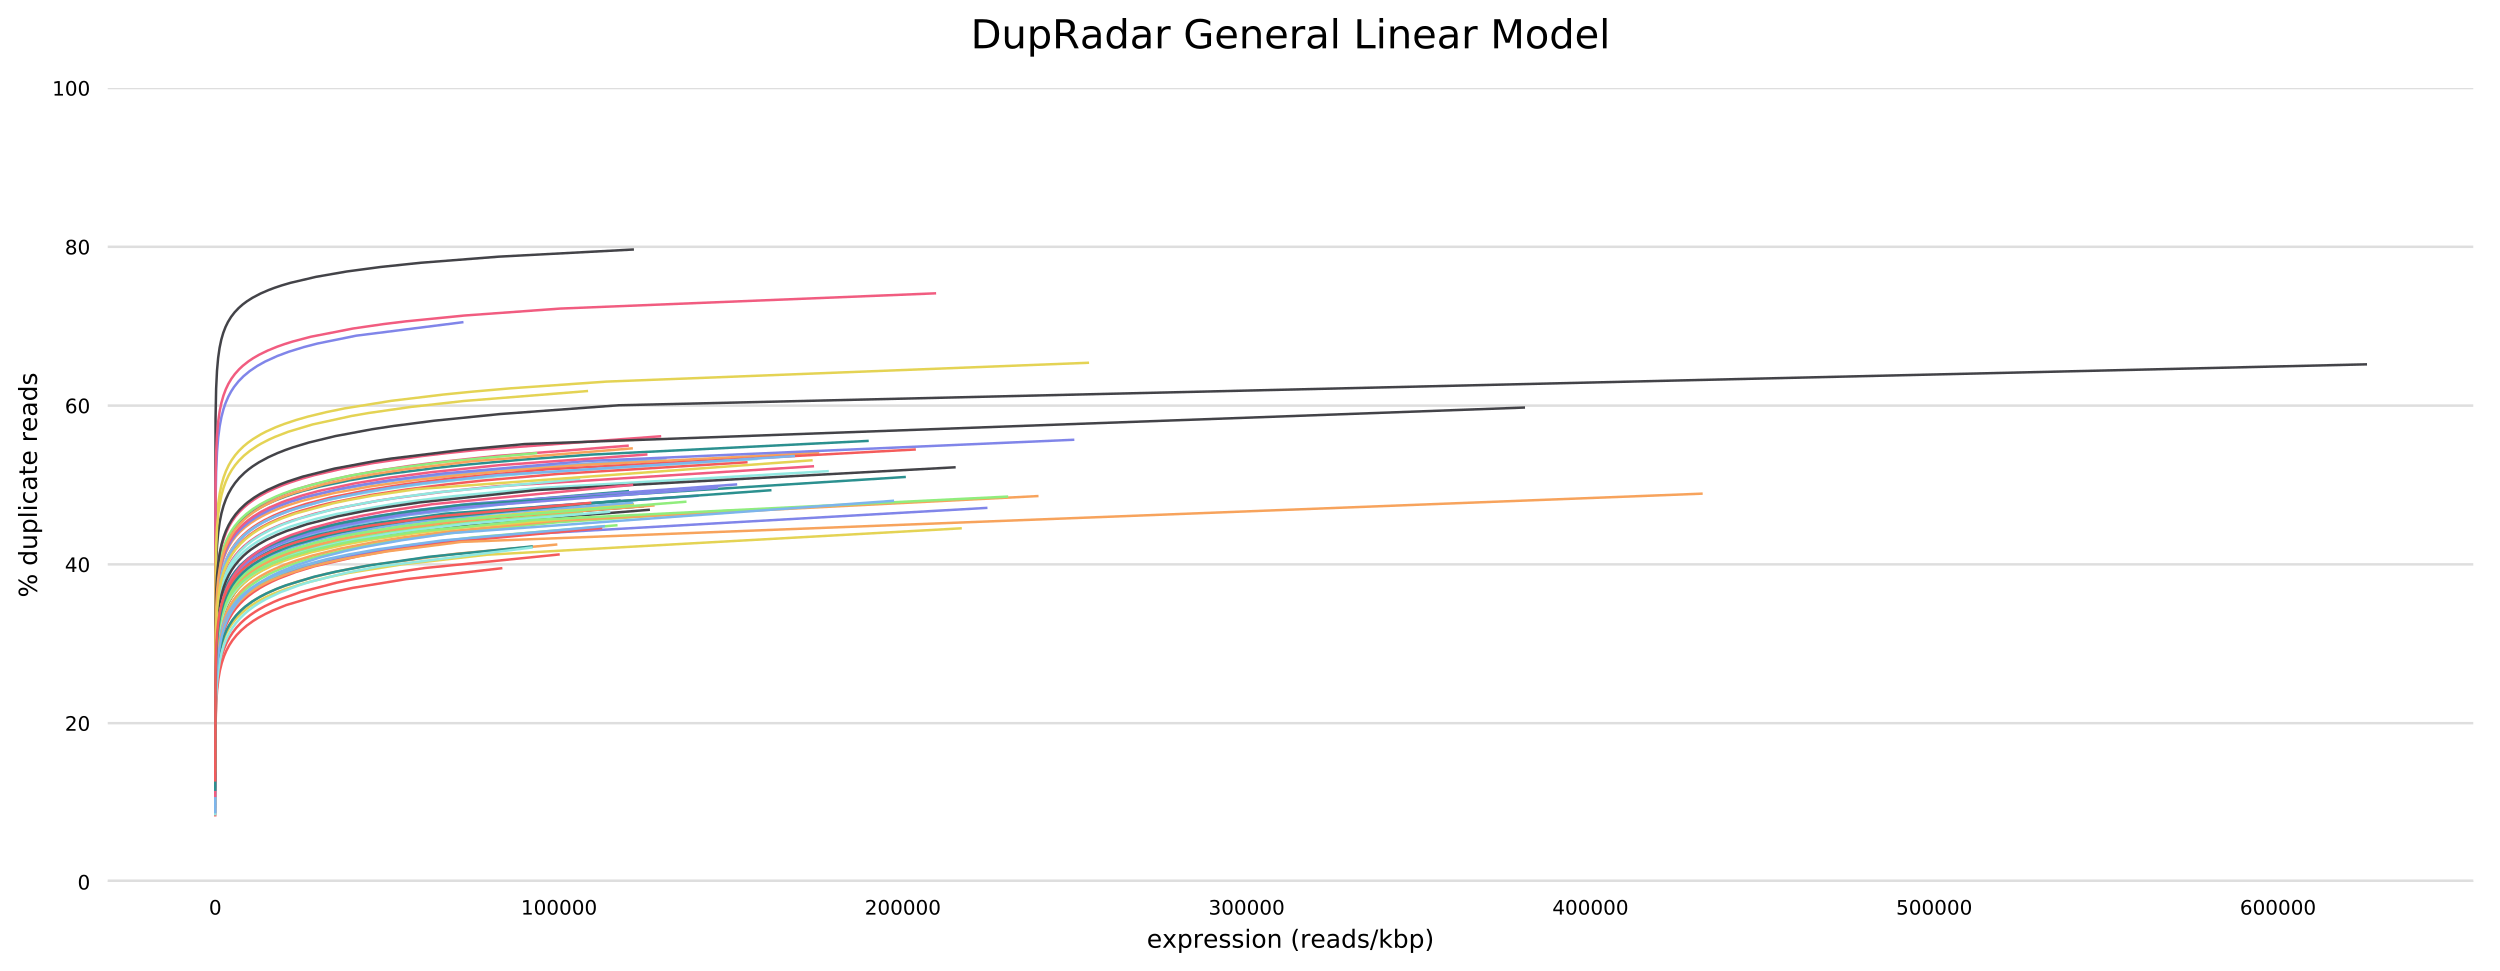 <?xml version="1.0" encoding="utf-8" standalone="no"?>
<!DOCTYPE svg PUBLIC "-//W3C//DTD SVG 1.1//EN"
  "http://www.w3.org/Graphics/SVG/1.1/DTD/svg11.dtd">
<!-- Created with matplotlib (https://matplotlib.org/) -->
<svg height="388.845pt" version="1.1" viewBox="0 0 1001.258 388.845" width="1001.258pt" xmlns="http://www.w3.org/2000/svg" xmlns:xlink="http://www.w3.org/1999/xlink">
 <defs>
  <style type="text/css">
*{stroke-linecap:butt;stroke-linejoin:round;}
  </style>
 </defs>
 <g id="figure_1">
  <g id="patch_1">
   <path d="M 0 388.845 
L 1001.258 388.845 
L 1001.258 0 
L 0 0 
z
" style="fill:#ffffff;"/>
  </g>
  <g id="axes_1">
   <g id="patch_2">
    <path d="M 43.148 353.224 
L 990.558 353.224 
L 990.558 35.256 
L 43.148 35.256 
z
" style="fill:#ffffff;"/>
   </g>
   <g id="matplotlib.axis_1">
    <g id="xtick_1">
     <g id="text_1">
      <!-- 0 -->
      <defs>
       <path d="M 31.781 66.406 
Q 24.172 66.406 20.328 58.906 
Q 16.5 51.422 16.5 36.375 
Q 16.5 21.391 20.328 13.891 
Q 24.172 6.391 31.781 6.391 
Q 39.453 6.391 43.281 13.891 
Q 47.125 21.391 47.125 36.375 
Q 47.125 51.422 43.281 58.906 
Q 39.453 66.406 31.781 66.406 
z
M 31.781 74.219 
Q 44.047 74.219 50.516 64.516 
Q 56.984 54.828 56.984 36.375 
Q 56.984 17.969 50.516 8.266 
Q 44.047 -1.422 31.781 -1.422 
Q 19.531 -1.422 13.062 8.266 
Q 6.594 17.969 6.594 36.375 
Q 6.594 54.828 13.062 64.516 
Q 19.531 74.219 31.781 74.219 
z
" id="DejaVuSans-48"/>
      </defs>
      <g transform="translate(83.667 366.303)scale(0.08 -0.08)">
       <use xlink:href="#DejaVuSans-48"/>
      </g>
     </g>
    </g>
    <g id="xtick_2">
     <g id="text_2">
      <!-- 100000 -->
      <defs>
       <path d="M 12.406 8.297 
L 28.516 8.297 
L 28.516 63.922 
L 10.984 60.406 
L 10.984 69.391 
L 28.422 72.906 
L 38.281 72.906 
L 38.281 8.297 
L 54.391 8.297 
L 54.391 0 
L 12.406 0 
z
" id="DejaVuSans-49"/>
      </defs>
      <g transform="translate(208.631 366.303)scale(0.08 -0.08)">
       <use xlink:href="#DejaVuSans-49"/>
       <use x="63.623" xlink:href="#DejaVuSans-48"/>
       <use x="127.246" xlink:href="#DejaVuSans-48"/>
       <use x="190.869" xlink:href="#DejaVuSans-48"/>
       <use x="254.492" xlink:href="#DejaVuSans-48"/>
       <use x="318.115" xlink:href="#DejaVuSans-48"/>
      </g>
     </g>
    </g>
    <g id="xtick_3">
     <g id="text_3">
      <!-- 200000 -->
      <defs>
       <path d="M 19.188 8.297 
L 53.609 8.297 
L 53.609 0 
L 7.328 0 
L 7.328 8.297 
Q 12.938 14.109 22.625 23.891 
Q 32.328 33.688 34.812 36.531 
Q 39.547 41.844 41.422 45.531 
Q 43.312 49.219 43.312 52.781 
Q 43.312 58.594 39.234 62.25 
Q 35.156 65.922 28.609 65.922 
Q 23.969 65.922 18.812 64.312 
Q 13.672 62.703 7.812 59.422 
L 7.812 69.391 
Q 13.766 71.781 18.938 73 
Q 24.125 74.219 28.422 74.219 
Q 39.75 74.219 46.484 68.547 
Q 53.219 62.891 53.219 53.422 
Q 53.219 48.922 51.531 44.891 
Q 49.859 40.875 45.406 35.406 
Q 44.188 33.984 37.641 27.219 
Q 31.109 20.453 19.188 8.297 
z
" id="DejaVuSans-50"/>
      </defs>
      <g transform="translate(346.32 366.303)scale(0.08 -0.08)">
       <use xlink:href="#DejaVuSans-50"/>
       <use x="63.623" xlink:href="#DejaVuSans-48"/>
       <use x="127.246" xlink:href="#DejaVuSans-48"/>
       <use x="190.869" xlink:href="#DejaVuSans-48"/>
       <use x="254.492" xlink:href="#DejaVuSans-48"/>
       <use x="318.115" xlink:href="#DejaVuSans-48"/>
      </g>
     </g>
    </g>
    <g id="xtick_4">
     <g id="text_4">
      <!-- 300000 -->
      <defs>
       <path d="M 40.578 39.312 
Q 47.656 37.797 51.625 33 
Q 55.609 28.219 55.609 21.188 
Q 55.609 10.406 48.188 4.484 
Q 40.766 -1.422 27.094 -1.422 
Q 22.516 -1.422 17.656 -0.516 
Q 12.797 0.391 7.625 2.203 
L 7.625 11.719 
Q 11.719 9.328 16.594 8.109 
Q 21.484 6.891 26.812 6.891 
Q 36.078 6.891 40.938 10.547 
Q 45.797 14.203 45.797 21.188 
Q 45.797 27.641 41.281 31.266 
Q 36.766 34.906 28.719 34.906 
L 20.219 34.906 
L 20.219 43.016 
L 29.109 43.016 
Q 36.375 43.016 40.234 45.922 
Q 44.094 48.828 44.094 54.297 
Q 44.094 59.906 40.109 62.906 
Q 36.141 65.922 28.719 65.922 
Q 24.656 65.922 20.016 65.031 
Q 15.375 64.156 9.812 62.312 
L 9.812 71.094 
Q 15.438 72.656 20.344 73.438 
Q 25.25 74.219 29.594 74.219 
Q 40.828 74.219 47.359 69.109 
Q 53.906 64.016 53.906 55.328 
Q 53.906 49.266 50.438 45.094 
Q 46.969 40.922 40.578 39.312 
z
" id="DejaVuSans-51"/>
      </defs>
      <g transform="translate(484.009 366.303)scale(0.08 -0.08)">
       <use xlink:href="#DejaVuSans-51"/>
       <use x="63.623" xlink:href="#DejaVuSans-48"/>
       <use x="127.246" xlink:href="#DejaVuSans-48"/>
       <use x="190.869" xlink:href="#DejaVuSans-48"/>
       <use x="254.492" xlink:href="#DejaVuSans-48"/>
       <use x="318.115" xlink:href="#DejaVuSans-48"/>
      </g>
     </g>
    </g>
    <g id="xtick_5">
     <g id="text_5">
      <!-- 400000 -->
      <defs>
       <path d="M 37.797 64.312 
L 12.891 25.391 
L 37.797 25.391 
z
M 35.203 72.906 
L 47.609 72.906 
L 47.609 25.391 
L 58.016 25.391 
L 58.016 17.188 
L 47.609 17.188 
L 47.609 0 
L 37.797 0 
L 37.797 17.188 
L 4.891 17.188 
L 4.891 26.703 
z
" id="DejaVuSans-52"/>
      </defs>
      <g transform="translate(621.698 366.303)scale(0.08 -0.08)">
       <use xlink:href="#DejaVuSans-52"/>
       <use x="63.623" xlink:href="#DejaVuSans-48"/>
       <use x="127.246" xlink:href="#DejaVuSans-48"/>
       <use x="190.869" xlink:href="#DejaVuSans-48"/>
       <use x="254.492" xlink:href="#DejaVuSans-48"/>
       <use x="318.115" xlink:href="#DejaVuSans-48"/>
      </g>
     </g>
    </g>
    <g id="xtick_6">
     <g id="text_6">
      <!-- 500000 -->
      <defs>
       <path d="M 10.797 72.906 
L 49.516 72.906 
L 49.516 64.594 
L 19.828 64.594 
L 19.828 46.734 
Q 21.969 47.469 24.109 47.828 
Q 26.266 48.188 28.422 48.188 
Q 40.625 48.188 47.75 41.5 
Q 54.891 34.812 54.891 23.391 
Q 54.891 11.625 47.562 5.094 
Q 40.234 -1.422 26.906 -1.422 
Q 22.312 -1.422 17.547 -0.641 
Q 12.797 0.141 7.719 1.703 
L 7.719 11.625 
Q 12.109 9.234 16.797 8.062 
Q 21.484 6.891 26.703 6.891 
Q 35.156 6.891 40.078 11.328 
Q 45.016 15.766 45.016 23.391 
Q 45.016 31 40.078 35.438 
Q 35.156 39.891 26.703 39.891 
Q 22.75 39.891 18.812 39.016 
Q 14.891 38.141 10.797 36.281 
z
" id="DejaVuSans-53"/>
      </defs>
      <g transform="translate(759.386 366.303)scale(0.08 -0.08)">
       <use xlink:href="#DejaVuSans-53"/>
       <use x="63.623" xlink:href="#DejaVuSans-48"/>
       <use x="127.246" xlink:href="#DejaVuSans-48"/>
       <use x="190.869" xlink:href="#DejaVuSans-48"/>
       <use x="254.492" xlink:href="#DejaVuSans-48"/>
       <use x="318.115" xlink:href="#DejaVuSans-48"/>
      </g>
     </g>
    </g>
    <g id="xtick_7">
     <g id="text_7">
      <!-- 600000 -->
      <defs>
       <path d="M 33.016 40.375 
Q 26.375 40.375 22.484 35.828 
Q 18.609 31.297 18.609 23.391 
Q 18.609 15.531 22.484 10.953 
Q 26.375 6.391 33.016 6.391 
Q 39.656 6.391 43.531 10.953 
Q 47.406 15.531 47.406 23.391 
Q 47.406 31.297 43.531 35.828 
Q 39.656 40.375 33.016 40.375 
z
M 52.594 71.297 
L 52.594 62.312 
Q 48.875 64.062 45.094 64.984 
Q 41.312 65.922 37.594 65.922 
Q 27.828 65.922 22.672 59.328 
Q 17.531 52.734 16.797 39.406 
Q 19.672 43.656 24.016 45.922 
Q 28.375 48.188 33.594 48.188 
Q 44.578 48.188 50.953 41.516 
Q 57.328 34.859 57.328 23.391 
Q 57.328 12.156 50.688 5.359 
Q 44.047 -1.422 33.016 -1.422 
Q 20.359 -1.422 13.672 8.266 
Q 6.984 17.969 6.984 36.375 
Q 6.984 53.656 15.188 63.938 
Q 23.391 74.219 37.203 74.219 
Q 40.922 74.219 44.703 73.484 
Q 48.484 72.75 52.594 71.297 
z
" id="DejaVuSans-54"/>
      </defs>
      <g transform="translate(897.075 366.303)scale(0.08 -0.08)">
       <use xlink:href="#DejaVuSans-54"/>
       <use x="63.623" xlink:href="#DejaVuSans-48"/>
       <use x="127.246" xlink:href="#DejaVuSans-48"/>
       <use x="190.869" xlink:href="#DejaVuSans-48"/>
       <use x="254.492" xlink:href="#DejaVuSans-48"/>
       <use x="318.115" xlink:href="#DejaVuSans-48"/>
      </g>
     </g>
    </g>
    <g id="text_8">
     <!-- expression (reads/kbp) -->
     <defs>
      <path d="M 56.203 29.594 
L 56.203 25.203 
L 14.891 25.203 
Q 15.484 15.922 20.484 11.062 
Q 25.484 6.203 34.422 6.203 
Q 39.594 6.203 44.453 7.469 
Q 49.312 8.734 54.109 11.281 
L 54.109 2.781 
Q 49.266 0.734 44.188 -0.344 
Q 39.109 -1.422 33.891 -1.422 
Q 20.797 -1.422 13.156 6.188 
Q 5.516 13.812 5.516 26.812 
Q 5.516 40.234 12.766 48.109 
Q 20.016 56 32.328 56 
Q 43.359 56 49.781 48.891 
Q 56.203 41.797 56.203 29.594 
z
M 47.219 32.234 
Q 47.125 39.594 43.094 43.984 
Q 39.062 48.391 32.422 48.391 
Q 24.906 48.391 20.391 44.141 
Q 15.875 39.891 15.188 32.172 
z
" id="DejaVuSans-101"/>
      <path d="M 54.891 54.688 
L 35.109 28.078 
L 55.906 0 
L 45.312 0 
L 29.391 21.484 
L 13.484 0 
L 2.875 0 
L 24.125 28.609 
L 4.688 54.688 
L 15.281 54.688 
L 29.781 35.203 
L 44.281 54.688 
z
" id="DejaVuSans-120"/>
      <path d="M 18.109 8.203 
L 18.109 -20.797 
L 9.078 -20.797 
L 9.078 54.688 
L 18.109 54.688 
L 18.109 46.391 
Q 20.953 51.266 25.266 53.625 
Q 29.594 56 35.594 56 
Q 45.562 56 51.781 48.094 
Q 58.016 40.188 58.016 27.297 
Q 58.016 14.406 51.781 6.484 
Q 45.562 -1.422 35.594 -1.422 
Q 29.594 -1.422 25.266 0.953 
Q 20.953 3.328 18.109 8.203 
z
M 48.688 27.297 
Q 48.688 37.203 44.609 42.844 
Q 40.531 48.484 33.406 48.484 
Q 26.266 48.484 22.188 42.844 
Q 18.109 37.203 18.109 27.297 
Q 18.109 17.391 22.188 11.75 
Q 26.266 6.109 33.406 6.109 
Q 40.531 6.109 44.609 11.75 
Q 48.688 17.391 48.688 27.297 
z
" id="DejaVuSans-112"/>
      <path d="M 41.109 46.297 
Q 39.594 47.172 37.812 47.578 
Q 36.031 48 33.891 48 
Q 26.266 48 22.188 43.047 
Q 18.109 38.094 18.109 28.812 
L 18.109 0 
L 9.078 0 
L 9.078 54.688 
L 18.109 54.688 
L 18.109 46.188 
Q 20.953 51.172 25.484 53.578 
Q 30.031 56 36.531 56 
Q 37.453 56 38.578 55.875 
Q 39.703 55.766 41.062 55.516 
z
" id="DejaVuSans-114"/>
      <path d="M 44.281 53.078 
L 44.281 44.578 
Q 40.484 46.531 36.375 47.5 
Q 32.281 48.484 27.875 48.484 
Q 21.188 48.484 17.844 46.438 
Q 14.5 44.391 14.5 40.281 
Q 14.5 37.156 16.891 35.375 
Q 19.281 33.594 26.516 31.984 
L 29.594 31.297 
Q 39.156 29.25 43.188 25.516 
Q 47.219 21.781 47.219 15.094 
Q 47.219 7.469 41.188 3.016 
Q 35.156 -1.422 24.609 -1.422 
Q 20.219 -1.422 15.453 -0.562 
Q 10.688 0.297 5.422 2 
L 5.422 11.281 
Q 10.406 8.688 15.234 7.391 
Q 20.062 6.109 24.812 6.109 
Q 31.156 6.109 34.562 8.281 
Q 37.984 10.453 37.984 14.406 
Q 37.984 18.062 35.516 20.016 
Q 33.062 21.969 24.703 23.781 
L 21.578 24.516 
Q 13.234 26.266 9.516 29.906 
Q 5.812 33.547 5.812 39.891 
Q 5.812 47.609 11.281 51.797 
Q 16.75 56 26.812 56 
Q 31.781 56 36.172 55.266 
Q 40.578 54.547 44.281 53.078 
z
" id="DejaVuSans-115"/>
      <path d="M 9.422 54.688 
L 18.406 54.688 
L 18.406 0 
L 9.422 0 
z
M 9.422 75.984 
L 18.406 75.984 
L 18.406 64.594 
L 9.422 64.594 
z
" id="DejaVuSans-105"/>
      <path d="M 30.609 48.391 
Q 23.391 48.391 19.188 42.75 
Q 14.984 37.109 14.984 27.297 
Q 14.984 17.484 19.156 11.844 
Q 23.344 6.203 30.609 6.203 
Q 37.797 6.203 41.984 11.859 
Q 46.188 17.531 46.188 27.297 
Q 46.188 37.016 41.984 42.703 
Q 37.797 48.391 30.609 48.391 
z
M 30.609 56 
Q 42.328 56 49.016 48.375 
Q 55.719 40.766 55.719 27.297 
Q 55.719 13.875 49.016 6.219 
Q 42.328 -1.422 30.609 -1.422 
Q 18.844 -1.422 12.172 6.219 
Q 5.516 13.875 5.516 27.297 
Q 5.516 40.766 12.172 48.375 
Q 18.844 56 30.609 56 
z
" id="DejaVuSans-111"/>
      <path d="M 54.891 33.016 
L 54.891 0 
L 45.906 0 
L 45.906 32.719 
Q 45.906 40.484 42.875 44.328 
Q 39.844 48.188 33.797 48.188 
Q 26.516 48.188 22.312 43.547 
Q 18.109 38.922 18.109 30.906 
L 18.109 0 
L 9.078 0 
L 9.078 54.688 
L 18.109 54.688 
L 18.109 46.188 
Q 21.344 51.125 25.703 53.562 
Q 30.078 56 35.797 56 
Q 45.219 56 50.047 50.172 
Q 54.891 44.344 54.891 33.016 
z
" id="DejaVuSans-110"/>
      <path id="DejaVuSans-32"/>
      <path d="M 31 75.875 
Q 24.469 64.656 21.281 53.656 
Q 18.109 42.672 18.109 31.391 
Q 18.109 20.125 21.312 9.062 
Q 24.516 -2 31 -13.188 
L 23.188 -13.188 
Q 15.875 -1.703 12.234 9.375 
Q 8.594 20.453 8.594 31.391 
Q 8.594 42.281 12.203 53.312 
Q 15.828 64.359 23.188 75.875 
z
" id="DejaVuSans-40"/>
      <path d="M 34.281 27.484 
Q 23.391 27.484 19.188 25 
Q 14.984 22.516 14.984 16.5 
Q 14.984 11.719 18.141 8.906 
Q 21.297 6.109 26.703 6.109 
Q 34.188 6.109 38.703 11.406 
Q 43.219 16.703 43.219 25.484 
L 43.219 27.484 
z
M 52.203 31.203 
L 52.203 0 
L 43.219 0 
L 43.219 8.297 
Q 40.141 3.328 35.547 0.953 
Q 30.953 -1.422 24.312 -1.422 
Q 15.922 -1.422 10.953 3.297 
Q 6 8.016 6 15.922 
Q 6 25.141 12.172 29.828 
Q 18.359 34.516 30.609 34.516 
L 43.219 34.516 
L 43.219 35.406 
Q 43.219 41.609 39.141 45 
Q 35.062 48.391 27.688 48.391 
Q 23 48.391 18.547 47.266 
Q 14.109 46.141 10.016 43.891 
L 10.016 52.203 
Q 14.938 54.109 19.578 55.047 
Q 24.219 56 28.609 56 
Q 40.484 56 46.344 49.844 
Q 52.203 43.703 52.203 31.203 
z
" id="DejaVuSans-97"/>
      <path d="M 45.406 46.391 
L 45.406 75.984 
L 54.391 75.984 
L 54.391 0 
L 45.406 0 
L 45.406 8.203 
Q 42.578 3.328 38.25 0.953 
Q 33.938 -1.422 27.875 -1.422 
Q 17.969 -1.422 11.734 6.484 
Q 5.516 14.406 5.516 27.297 
Q 5.516 40.188 11.734 48.094 
Q 17.969 56 27.875 56 
Q 33.938 56 38.25 53.625 
Q 42.578 51.266 45.406 46.391 
z
M 14.797 27.297 
Q 14.797 17.391 18.875 11.75 
Q 22.953 6.109 30.078 6.109 
Q 37.203 6.109 41.297 11.75 
Q 45.406 17.391 45.406 27.297 
Q 45.406 37.203 41.297 42.844 
Q 37.203 48.484 30.078 48.484 
Q 22.953 48.484 18.875 42.844 
Q 14.797 37.203 14.797 27.297 
z
" id="DejaVuSans-100"/>
      <path d="M 25.391 72.906 
L 33.688 72.906 
L 8.297 -9.281 
L 0 -9.281 
z
" id="DejaVuSans-47"/>
      <path d="M 9.078 75.984 
L 18.109 75.984 
L 18.109 31.109 
L 44.922 54.688 
L 56.391 54.688 
L 27.391 29.109 
L 57.625 0 
L 45.906 0 
L 18.109 26.703 
L 18.109 0 
L 9.078 0 
z
" id="DejaVuSans-107"/>
      <path d="M 48.688 27.297 
Q 48.688 37.203 44.609 42.844 
Q 40.531 48.484 33.406 48.484 
Q 26.266 48.484 22.188 42.844 
Q 18.109 37.203 18.109 27.297 
Q 18.109 17.391 22.188 11.75 
Q 26.266 6.109 33.406 6.109 
Q 40.531 6.109 44.609 11.75 
Q 48.688 17.391 48.688 27.297 
z
M 18.109 46.391 
Q 20.953 51.266 25.266 53.625 
Q 29.594 56 35.594 56 
Q 45.562 56 51.781 48.094 
Q 58.016 40.188 58.016 27.297 
Q 58.016 14.406 51.781 6.484 
Q 45.562 -1.422 35.594 -1.422 
Q 29.594 -1.422 25.266 0.953 
Q 20.953 3.328 18.109 8.203 
L 18.109 0 
L 9.078 0 
L 9.078 75.984 
L 18.109 75.984 
z
" id="DejaVuSans-98"/>
      <path d="M 8.016 75.875 
L 15.828 75.875 
Q 23.141 64.359 26.781 53.312 
Q 30.422 42.281 30.422 31.391 
Q 30.422 20.453 26.781 9.375 
Q 23.141 -1.703 15.828 -13.188 
L 8.016 -13.188 
Q 14.5 -2 17.703 9.062 
Q 20.906 20.125 20.906 31.391 
Q 20.906 42.672 17.703 53.656 
Q 14.5 64.656 8.016 75.875 
z
" id="DejaVuSans-41"/>
     </defs>
     <g transform="translate(459.295 379.565)scale(0.1 -0.1)">
      <use xlink:href="#DejaVuSans-101"/>
      <use x="61.508" xlink:href="#DejaVuSans-120"/>
      <use x="120.688" xlink:href="#DejaVuSans-112"/>
      <use x="184.164" xlink:href="#DejaVuSans-114"/>
      <use x="225.246" xlink:href="#DejaVuSans-101"/>
      <use x="286.77" xlink:href="#DejaVuSans-115"/>
      <use x="338.869" xlink:href="#DejaVuSans-115"/>
      <use x="390.969" xlink:href="#DejaVuSans-105"/>
      <use x="418.752" xlink:href="#DejaVuSans-111"/>
      <use x="479.934" xlink:href="#DejaVuSans-110"/>
      <use x="543.312" xlink:href="#DejaVuSans-32"/>
      <use x="575.1" xlink:href="#DejaVuSans-40"/>
      <use x="614.113" xlink:href="#DejaVuSans-114"/>
      <use x="655.195" xlink:href="#DejaVuSans-101"/>
      <use x="716.719" xlink:href="#DejaVuSans-97"/>
      <use x="777.998" xlink:href="#DejaVuSans-100"/>
      <use x="841.475" xlink:href="#DejaVuSans-115"/>
      <use x="893.574" xlink:href="#DejaVuSans-47"/>
      <use x="927.266" xlink:href="#DejaVuSans-107"/>
      <use x="985.176" xlink:href="#DejaVuSans-98"/>
      <use x="1048.652" xlink:href="#DejaVuSans-112"/>
      <use x="1112.129" xlink:href="#DejaVuSans-41"/>
     </g>
    </g>
   </g>
   <g id="matplotlib.axis_2">
    <g id="ytick_1">
     <g id="line2d_1">
      <path clip-path="url(#p10d51d2154)" d="M 43.148 353.224 
L 990.558 353.224 
" style="fill:none;stroke:#dedede;stroke-linecap:square;"/>
     </g>
     <g id="text_9">
      <!-- 0 -->
      <g transform="translate(31.058 356.263)scale(0.08 -0.08)">
       <use xlink:href="#DejaVuSans-48"/>
      </g>
     </g>
    </g>
    <g id="ytick_2">
     <g id="line2d_2">
      <path clip-path="url(#p10d51d2154)" d="M 43.148 289.63 
L 990.558 289.63 
" style="fill:none;stroke:#dedede;stroke-linecap:square;"/>
     </g>
     <g id="text_10">
      <!-- 20 -->
      <g transform="translate(25.968 292.67)scale(0.08 -0.08)">
       <use xlink:href="#DejaVuSans-50"/>
       <use x="63.623" xlink:href="#DejaVuSans-48"/>
      </g>
     </g>
    </g>
    <g id="ytick_3">
     <g id="line2d_3">
      <path clip-path="url(#p10d51d2154)" d="M 43.148 226.037 
L 990.558 226.037 
" style="fill:none;stroke:#dedede;stroke-linecap:square;"/>
     </g>
     <g id="text_11">
      <!-- 40 -->
      <g transform="translate(25.968 229.076)scale(0.08 -0.08)">
       <use xlink:href="#DejaVuSans-52"/>
       <use x="63.623" xlink:href="#DejaVuSans-48"/>
      </g>
     </g>
    </g>
    <g id="ytick_4">
     <g id="line2d_4">
      <path clip-path="url(#p10d51d2154)" d="M 43.148 162.443 
L 990.558 162.443 
" style="fill:none;stroke:#dedede;stroke-linecap:square;"/>
     </g>
     <g id="text_12">
      <!-- 60 -->
      <g transform="translate(25.968 165.482)scale(0.08 -0.08)">
       <use xlink:href="#DejaVuSans-54"/>
       <use x="63.623" xlink:href="#DejaVuSans-48"/>
      </g>
     </g>
    </g>
    <g id="ytick_5">
     <g id="line2d_5">
      <path clip-path="url(#p10d51d2154)" d="M 43.148 98.85 
L 990.558 98.85 
" style="fill:none;stroke:#dedede;stroke-linecap:square;"/>
     </g>
     <g id="text_13">
      <!-- 80 -->
      <defs>
       <path d="M 31.781 34.625 
Q 24.75 34.625 20.719 30.859 
Q 16.703 27.094 16.703 20.516 
Q 16.703 13.922 20.719 10.156 
Q 24.75 6.391 31.781 6.391 
Q 38.812 6.391 42.859 10.172 
Q 46.922 13.969 46.922 20.516 
Q 46.922 27.094 42.891 30.859 
Q 38.875 34.625 31.781 34.625 
z
M 21.922 38.812 
Q 15.578 40.375 12.031 44.719 
Q 8.5 49.078 8.5 55.328 
Q 8.5 64.062 14.719 69.141 
Q 20.953 74.219 31.781 74.219 
Q 42.672 74.219 48.875 69.141 
Q 55.078 64.062 55.078 55.328 
Q 55.078 49.078 51.531 44.719 
Q 48 40.375 41.703 38.812 
Q 48.828 37.156 52.797 32.312 
Q 56.781 27.484 56.781 20.516 
Q 56.781 9.906 50.312 4.234 
Q 43.844 -1.422 31.781 -1.422 
Q 19.734 -1.422 13.25 4.234 
Q 6.781 9.906 6.781 20.516 
Q 6.781 27.484 10.781 32.312 
Q 14.797 37.156 21.922 38.812 
z
M 18.312 54.391 
Q 18.312 48.734 21.844 45.562 
Q 25.391 42.391 31.781 42.391 
Q 38.141 42.391 41.719 45.562 
Q 45.312 48.734 45.312 54.391 
Q 45.312 60.062 41.719 63.234 
Q 38.141 66.406 31.781 66.406 
Q 25.391 66.406 21.844 63.234 
Q 18.312 60.062 18.312 54.391 
z
" id="DejaVuSans-56"/>
      </defs>
      <g transform="translate(25.968 101.889)scale(0.08 -0.08)">
       <use xlink:href="#DejaVuSans-56"/>
       <use x="63.623" xlink:href="#DejaVuSans-48"/>
      </g>
     </g>
    </g>
    <g id="ytick_6">
     <g id="line2d_6">
      <path clip-path="url(#p10d51d2154)" d="M 43.148 35.256 
L 990.558 35.256 
" style="fill:none;stroke:#dedede;stroke-linecap:square;"/>
     </g>
     <g id="text_14">
      <!-- 100 -->
      <g transform="translate(20.878 38.295)scale(0.08 -0.08)">
       <use xlink:href="#DejaVuSans-49"/>
       <use x="63.623" xlink:href="#DejaVuSans-48"/>
       <use x="127.246" xlink:href="#DejaVuSans-48"/>
      </g>
     </g>
    </g>
    <g id="text_15">
     <!-- % duplicate reads -->
     <defs>
      <path d="M 72.703 32.078 
Q 68.453 32.078 66.031 28.469 
Q 63.625 24.859 63.625 18.406 
Q 63.625 12.062 66.031 8.422 
Q 68.453 4.781 72.703 4.781 
Q 76.859 4.781 79.266 8.422 
Q 81.688 12.062 81.688 18.406 
Q 81.688 24.812 79.266 28.438 
Q 76.859 32.078 72.703 32.078 
z
M 72.703 38.281 
Q 80.422 38.281 84.953 32.906 
Q 89.5 27.547 89.5 18.406 
Q 89.5 9.281 84.938 3.922 
Q 80.375 -1.422 72.703 -1.422 
Q 64.891 -1.422 60.344 3.922 
Q 55.812 9.281 55.812 18.406 
Q 55.812 27.594 60.375 32.938 
Q 64.938 38.281 72.703 38.281 
z
M 22.312 68.016 
Q 18.109 68.016 15.688 64.375 
Q 13.281 60.75 13.281 54.391 
Q 13.281 47.953 15.672 44.328 
Q 18.062 40.719 22.312 40.719 
Q 26.562 40.719 28.969 44.328 
Q 31.391 47.953 31.391 54.391 
Q 31.391 60.688 28.953 64.344 
Q 26.516 68.016 22.312 68.016 
z
M 66.406 74.219 
L 74.219 74.219 
L 28.609 -1.422 
L 20.797 -1.422 
z
M 22.312 74.219 
Q 30.031 74.219 34.609 68.875 
Q 39.203 63.531 39.203 54.391 
Q 39.203 45.172 34.641 39.844 
Q 30.078 34.516 22.312 34.516 
Q 14.547 34.516 10.031 39.859 
Q 5.516 45.219 5.516 54.391 
Q 5.516 63.484 10.047 68.844 
Q 14.594 74.219 22.312 74.219 
z
" id="DejaVuSans-37"/>
      <path d="M 8.5 21.578 
L 8.5 54.688 
L 17.484 54.688 
L 17.484 21.922 
Q 17.484 14.156 20.5 10.266 
Q 23.531 6.391 29.594 6.391 
Q 36.859 6.391 41.078 11.031 
Q 45.312 15.672 45.312 23.688 
L 45.312 54.688 
L 54.297 54.688 
L 54.297 0 
L 45.312 0 
L 45.312 8.406 
Q 42.047 3.422 37.719 1 
Q 33.406 -1.422 27.688 -1.422 
Q 18.266 -1.422 13.375 4.438 
Q 8.5 10.297 8.5 21.578 
z
M 31.109 56 
z
" id="DejaVuSans-117"/>
      <path d="M 9.422 75.984 
L 18.406 75.984 
L 18.406 0 
L 9.422 0 
z
" id="DejaVuSans-108"/>
      <path d="M 48.781 52.594 
L 48.781 44.188 
Q 44.969 46.297 41.141 47.344 
Q 37.312 48.391 33.406 48.391 
Q 24.656 48.391 19.812 42.844 
Q 14.984 37.312 14.984 27.297 
Q 14.984 17.281 19.812 11.734 
Q 24.656 6.203 33.406 6.203 
Q 37.312 6.203 41.141 7.25 
Q 44.969 8.297 48.781 10.406 
L 48.781 2.094 
Q 45.016 0.344 40.984 -0.531 
Q 36.969 -1.422 32.422 -1.422 
Q 20.062 -1.422 12.781 6.344 
Q 5.516 14.109 5.516 27.297 
Q 5.516 40.672 12.859 48.328 
Q 20.219 56 33.016 56 
Q 37.156 56 41.109 55.141 
Q 45.062 54.297 48.781 52.594 
z
" id="DejaVuSans-99"/>
      <path d="M 18.312 70.219 
L 18.312 54.688 
L 36.812 54.688 
L 36.812 47.703 
L 18.312 47.703 
L 18.312 18.016 
Q 18.312 11.328 20.141 9.422 
Q 21.969 7.516 27.594 7.516 
L 36.812 7.516 
L 36.812 0 
L 27.594 0 
Q 17.188 0 13.234 3.875 
Q 9.281 7.766 9.281 18.016 
L 9.281 47.703 
L 2.688 47.703 
L 2.688 54.688 
L 9.281 54.688 
L 9.281 70.219 
z
" id="DejaVuSans-116"/>
     </defs>
     <g transform="translate(14.798 239.288)rotate(-90)scale(0.1 -0.1)">
      <use xlink:href="#DejaVuSans-37"/>
      <use x="95.02" xlink:href="#DejaVuSans-32"/>
      <use x="126.807" xlink:href="#DejaVuSans-100"/>
      <use x="190.283" xlink:href="#DejaVuSans-117"/>
      <use x="253.662" xlink:href="#DejaVuSans-112"/>
      <use x="317.139" xlink:href="#DejaVuSans-108"/>
      <use x="344.922" xlink:href="#DejaVuSans-105"/>
      <use x="372.705" xlink:href="#DejaVuSans-99"/>
      <use x="427.686" xlink:href="#DejaVuSans-97"/>
      <use x="488.965" xlink:href="#DejaVuSans-116"/>
      <use x="528.174" xlink:href="#DejaVuSans-101"/>
      <use x="589.697" xlink:href="#DejaVuSans-32"/>
      <use x="621.484" xlink:href="#DejaVuSans-114"/>
      <use x="662.566" xlink:href="#DejaVuSans-101"/>
      <use x="724.09" xlink:href="#DejaVuSans-97"/>
      <use x="785.369" xlink:href="#DejaVuSans-100"/>
      <use x="848.846" xlink:href="#DejaVuSans-115"/>
     </g>
    </g>
   </g>
   <g id="line2d_7">
    <path clip-path="url(#p10d51d2154)" d="M 86.212 299.245 
L 86.325 251.991 
L 86.569 242.107 
L 86.936 235.824 
L 87.419 231.187 
L 88.02 227.483 
L 88.747 224.353 
L 89.593 221.665 
L 90.615 219.188 
L 91.679 217.147 
L 92.914 215.22 
L 94.089 213.688 
L 95.691 211.926 
L 96.827 210.847 
L 98.555 209.407 
L 101.128 207.596 
L 103.826 206.002 
L 106.509 204.641 
L 110.546 202.898 
L 112.818 202.039 
L 116.824 200.689 
L 124.527 198.526 
L 133.7 196.457 
L 146.944 194.085 
L 157.083 192.595 
L 168.304 191.178 
L 200.37 188 
L 266.469 183.607 
L 266.469 183.607 
" style="fill:none;stroke:#7cb5ec;stroke-linecap:square;"/>
   </g>
   <g id="line2d_8">
    <path clip-path="url(#p10d51d2154)" d="M 86.212 318.542 
L 86.325 276.576 
L 86.571 266.807 
L 86.942 260.455 
L 87.432 255.691 
L 88.048 251.801 
L 88.784 248.533 
L 89.638 245.713 
L 90.625 243.191 
L 91.665 241.063 
L 92.867 239.041 
L 94.358 236.974 
L 95.872 235.219 
L 97.68 233.441 
L 99.11 232.218 
L 100.896 230.862 
L 104.188 228.735 
L 106.567 227.422 
L 110.109 225.721 
L 113.68 224.238 
L 120.264 221.938 
L 127.355 219.904 
L 141.269 216.755 
L 149.743 215.201 
L 169.795 212.211 
L 191.138 209.723 
L 259.796 204.189 
L 259.796 204.189 
" style="fill:none;stroke:#434348;stroke-linecap:square;"/>
   </g>
   <g id="line2d_9">
    <path clip-path="url(#p10d51d2154)" d="M 86.212 320.277 
L 86.325 280.924 
L 86.573 271.409 
L 86.946 265.2 
L 87.441 260.529 
L 88.06 256.718 
L 88.799 253.516 
L 89.678 250.685 
L 90.697 248.153 
L 91.84 245.901 
L 93.116 243.851 
L 94.532 241.963 
L 96.028 240.278 
L 98.437 238.025 
L 100.373 236.504 
L 102.989 234.74 
L 104.964 233.577 
L 109.024 231.517 
L 112.342 230.081 
L 114.622 229.194 
L 121.686 226.827 
L 129.162 224.777 
L 142.374 221.884 
L 151.232 220.296 
L 165.395 218.151 
L 189.672 215.226 
L 246.832 210.385 
L 246.832 210.385 
" style="fill:none;stroke:#90ed7d;stroke-linecap:square;"/>
   </g>
   <g id="line2d_10">
    <path clip-path="url(#p10d51d2154)" d="M 86.212 300.807 
L 86.325 254.491 
L 86.569 244.392 
L 86.935 237.991 
L 87.419 233.234 
L 88.026 229.398 
L 88.759 226.171 
L 89.614 223.396 
L 90.574 220.996 
L 91.613 218.925 
L 92.947 216.776 
L 94.455 214.801 
L 96.055 213.062 
L 98.045 211.251 
L 100.398 209.464 
L 102.889 207.867 
L 105.919 206.215 
L 108.46 205.014 
L 111.951 203.569 
L 114.734 202.55 
L 120.473 200.729 
L 125.722 199.311 
L 133.734 197.474 
L 148.524 194.777 
L 165.963 192.32 
L 180.573 190.646 
L 204.717 188.38 
L 232.697 186.273 
L 327.614 181.322 
L 327.614 181.322 
" style="fill:none;stroke:#f7a35c;stroke-linecap:square;"/>
   </g>
   <g id="line2d_11">
    <path clip-path="url(#p10d51d2154)" d="M 86.212 321.538 
L 86.325 282.138 
L 86.573 272.57 
L 86.946 266.32 
L 87.444 261.571 
L 88.065 257.728 
L 88.817 254.448 
L 89.684 251.634 
L 90.729 249.023 
L 91.896 246.712 
L 93.18 244.643 
L 94.705 242.615 
L 96.362 240.773 
L 98.478 238.802 
L 100.071 237.522 
L 101.774 236.302 
L 104.489 234.6 
L 106.625 233.425 
L 111.23 231.25 
L 115.913 229.404 
L 121.887 227.421 
L 134.332 224.16 
L 142.337 222.473 
L 155.934 220.083 
L 170.365 218.001 
L 202.86 214.368 
L 394.978 203.424 
L 394.978 203.424 
" style="fill:none;stroke:#8085e9;stroke-linecap:square;"/>
   </g>
   <g id="line2d_12">
    <path clip-path="url(#p10d51d2154)" d="M 86.212 303.614 
L 86.325 254.107 
L 86.57 243.1 
L 86.936 236.098 
L 87.42 230.91 
L 88.021 226.758 
L 88.74 223.277 
L 89.591 220.235 
L 90.549 217.605 
L 91.622 215.264 
L 92.942 212.941 
L 94.427 210.814 
L 95.702 209.271 
L 97.729 207.196 
L 99.09 205.997 
L 101.648 204.049 
L 105.021 201.921 
L 108.212 200.231 
L 111.759 198.618 
L 115.684 197.075 
L 119.558 195.741 
L 124.994 194.11 
L 139.295 190.72 
L 150.797 188.603 
L 163.507 186.666 
L 176.982 184.935 
L 198.705 182.627 
L 251.33 178.513 
L 251.33 178.513 
" style="fill:none;stroke:#f15c80;stroke-linecap:square;"/>
   </g>
   <g id="line2d_13">
    <path clip-path="url(#p10d51d2154)" d="M 86.212 316.725 
L 86.325 274.082 
L 86.571 264.187 
L 86.942 257.791 
L 87.43 253.01 
L 88.046 249.098 
L 88.774 245.848 
L 89.636 242.987 
L 90.636 240.429 
L 91.749 238.168 
L 92.885 236.272 
L 94.482 234.077 
L 96.195 232.137 
L 97.696 230.686 
L 100.19 228.64 
L 102.587 226.983 
L 104.789 225.657 
L 108.336 223.812 
L 109.964 223.06 
L 112.994 221.786 
L 119.052 219.613 
L 131.328 216.211 
L 142.09 213.907 
L 150.548 212.384 
L 164.51 210.257 
L 188.679 207.334 
L 253.456 201.989 
L 253.456 201.989 
" style="fill:none;stroke:#e4d354;stroke-linecap:square;"/>
   </g>
   <g id="line2d_14">
    <path clip-path="url(#p10d51d2154)" d="M 86.212 300.353 
L 86.325 251.495 
L 86.569 241.181 
L 86.935 234.64 
L 87.417 229.811 
L 88.023 225.914 
L 88.751 222.65 
L 89.586 219.882 
L 90.558 217.404 
L 91.629 215.24 
L 92.903 213.155 
L 94.182 211.426 
L 95.738 209.657 
L 97.355 208.099 
L 98.884 206.819 
L 101.487 204.957 
L 104.411 203.209 
L 106.376 202.184 
L 110.222 200.439 
L 114.194 198.906 
L 117.328 197.843 
L 121.084 196.701 
L 127.672 194.967 
L 140.067 192.346 
L 155.451 189.829 
L 174.838 187.359 
L 187.65 186.009 
L 208.699 184.125 
L 236.405 182.092 
L 347.427 176.595 
L 347.427 176.595 
" style="fill:none;stroke:#2b908f;stroke-linecap:square;"/>
   </g>
   <g id="line2d_15">
    <path clip-path="url(#p10d51d2154)" d="M 86.212 306.832 
L 86.325 259.505 
L 86.57 248.905 
L 86.939 242.124 
L 87.428 237.072 
L 88.037 233.018 
L 88.76 229.645 
L 89.614 226.694 
L 90.592 224.098 
L 91.589 221.976 
L 92.85 219.787 
L 94.297 217.728 
L 95.766 215.979 
L 97.445 214.278 
L 99.519 212.493 
L 101.556 210.988 
L 103.517 209.716 
L 105.929 208.333 
L 109.595 206.522 
L 112.531 205.264 
L 115.088 204.277 
L 122.769 201.763 
L 132.724 199.192 
L 147.604 196.225 
L 161.696 194.016 
L 168.192 193.133 
L 180.501 191.638 
L 218.896 187.988 
L 366.304 180.034 
L 366.304 180.034 
" style="fill:none;stroke:#f45b5b;stroke-linecap:square;"/>
   </g>
   <g id="line2d_16">
    <path clip-path="url(#p10d51d2154)" d="M 86.212 306.848 
L 86.325 259.039 
L 86.57 248.639 
L 86.939 241.989 
L 87.427 237.043 
L 88.029 233.103 
L 88.766 229.736 
L 89.595 226.928 
L 90.567 224.384 
L 91.723 222.001 
L 92.926 219.992 
L 94.357 218.019 
L 95.982 216.152 
L 97.502 214.665 
L 99.415 213.051 
L 102.266 211.029 
L 104.088 209.915 
L 107.603 208.051 
L 110.594 206.69 
L 114.204 205.252 
L 116.243 204.519 
L 127.844 201.108 
L 137.224 198.983 
L 155.539 195.772 
L 169.913 193.799 
L 182.956 192.283 
L 210.523 189.658 
L 302.856 183.855 
L 302.856 183.855 
" style="fill:none;stroke:#91e8e1;stroke-linecap:square;"/>
   </g>
   <g id="line2d_17">
    <path clip-path="url(#p10d51d2154)" d="M 86.212 318.353 
L 86.325 273.823 
L 86.572 263.36 
L 86.943 256.591 
L 87.429 251.542 
L 88.038 247.426 
L 88.782 243.899 
L 89.603 240.992 
L 90.567 238.341 
L 91.72 235.829 
L 92.978 233.609 
L 94.601 231.272 
L 96.267 229.289 
L 97.694 227.83 
L 99.646 226.095 
L 101.626 224.569 
L 104.737 222.52 
L 108.451 220.474 
L 113.645 218.112 
L 120.788 215.497 
L 131.022 212.552 
L 137.75 210.957 
L 145.591 209.34 
L 164.144 206.226 
L 213.645 200.572 
L 213.645 200.572 
" style="fill:none;stroke:#7cb5ec;stroke-linecap:square;"/>
   </g>
   <g id="line2d_18">
    <path clip-path="url(#p10d51d2154)" d="M 86.212 292.032 
L 86.325 236.911 
L 86.567 225.53 
L 86.931 218.369 
L 87.411 213.115 
L 88.012 208.908 
L 88.703 205.53 
L 89.548 202.485 
L 90.468 199.94 
L 91.459 197.749 
L 92.719 195.497 
L 94.176 193.382 
L 95.869 191.363 
L 97.962 189.311 
L 99.49 188.033 
L 101.251 186.731 
L 103.713 185.148 
L 107.464 183.124 
L 111.134 181.465 
L 114.355 180.201 
L 117.455 179.117 
L 123.699 177.228 
L 134.341 174.647 
L 148.984 171.914 
L 157.785 170.57 
L 173.741 168.513 
L 200.045 165.842 
L 247.831 162.305 
L 947.494 145.923 
L 947.494 145.923 
" style="fill:none;stroke:#434348;stroke-linecap:square;"/>
   </g>
   <g id="line2d_19">
    <path clip-path="url(#p10d51d2154)" d="M 86.212 320.845 
L 86.325 280.617 
L 86.573 270.744 
L 86.945 264.324 
L 87.44 259.46 
L 88.059 255.5 
L 88.804 252.148 
L 89.7 249.159 
L 90.66 246.678 
L 91.838 244.253 
L 93.087 242.163 
L 94.472 240.233 
L 96.312 238.102 
L 98.407 236.089 
L 100.402 234.46 
L 104.061 231.977 
L 107.284 230.167 
L 109.892 228.89 
L 114.991 226.744 
L 119.894 225.004 
L 126.145 223.112 
L 139.979 219.786 
L 152.31 217.464 
L 166.648 215.247 
L 177.482 213.815 
L 223.133 209.199 
L 291.912 204.542 
L 291.912 204.542 
" style="fill:none;stroke:#90ed7d;stroke-linecap:square;"/>
   </g>
   <g id="line2d_20">
    <path clip-path="url(#p10d51d2154)" d="M 86.212 319.576 
L 86.325 278.992 
L 86.573 269.2 
L 86.946 262.816 
L 87.442 257.996 
L 88.048 254.159 
L 88.785 250.863 
L 89.636 248.027 
L 90.596 245.542 
L 91.655 243.344 
L 93.011 241.06 
L 94.441 239.085 
L 96.212 237.052 
L 98 235.324 
L 99.696 233.904 
L 101.77 232.386 
L 104.114 230.89 
L 106.951 229.313 
L 109.801 227.928 
L 114.305 226.039 
L 118.844 224.413 
L 125.221 222.466 
L 136.615 219.655 
L 150.251 217.015 
L 161.666 215.198 
L 179.749 212.811 
L 224.533 208.442 
L 415.433 198.69 
L 415.433 198.69 
" style="fill:none;stroke:#f7a35c;stroke-linecap:square;"/>
   </g>
   <g id="line2d_21">
    <path clip-path="url(#p10d51d2154)" d="M 86.212 316.141 
L 86.325 272.842 
L 86.571 262.834 
L 86.943 256.349 
L 87.433 251.505 
L 88.029 247.67 
L 88.773 244.295 
L 89.619 241.454 
L 90.585 238.939 
L 91.742 236.553 
L 92.981 234.482 
L 94.233 232.731 
L 95.733 230.953 
L 97.892 228.82 
L 100.04 227.048 
L 102.623 225.241 
L 104.73 223.962 
L 107.917 222.275 
L 111.273 220.742 
L 114.573 219.418 
L 120.081 217.513 
L 127.206 215.456 
L 135.944 213.367 
L 144.71 211.607 
L 159.534 209.15 
L 169.828 207.718 
L 218.412 202.709 
L 279.29 198.554 
L 279.29 198.554 
" style="fill:none;stroke:#8085e9;stroke-linecap:square;"/>
   </g>
   <g id="line2d_22">
    <path clip-path="url(#p10d51d2154)" d="M 86.212 300.356 
L 86.324 249.115 
L 86.568 238.251 
L 86.934 231.376 
L 87.417 226.288 
L 88.02 222.209 
L 88.735 218.83 
L 89.574 215.899 
L 90.527 213.34 
L 91.61 211.036 
L 92.86 208.886 
L 94.245 206.927 
L 95.796 205.097 
L 97.534 203.366 
L 99.397 201.782 
L 101.595 200.178 
L 103.596 198.905 
L 106.645 197.221 
L 109.977 195.647 
L 113.249 194.302 
L 116.314 193.183 
L 120.949 191.69 
L 125.994 190.277 
L 136.893 187.756 
L 149.729 185.408 
L 168.717 182.692 
L 178.271 181.557 
L 191.456 180.171 
L 264.313 174.749 
L 264.313 174.749 
" style="fill:none;stroke:#f15c80;stroke-linecap:square;"/>
   </g>
   <g id="line2d_23">
    <path clip-path="url(#p10d51d2154)" d="M 86.212 283.018 
L 86.325 225.446 
L 86.566 214.041 
L 86.927 206.927 
L 87.407 201.702 
L 88.001 197.579 
L 88.707 194.179 
L 89.55 191.203 
L 90.51 188.621 
L 91.615 186.286 
L 92.803 184.26 
L 94.213 182.289 
L 95.732 180.523 
L 97.548 178.753 
L 99.274 177.319 
L 101.336 175.839 
L 104.371 173.997 
L 106.63 172.818 
L 110.362 171.136 
L 113.719 169.835 
L 118.576 168.214 
L 123.345 166.848 
L 130.682 165.063 
L 138.011 163.559 
L 156.666 160.543 
L 177.475 158.025 
L 189.138 156.862 
L 204.676 155.507 
L 242.825 152.834 
L 435.681 145.293 
L 435.681 145.293 
" style="fill:none;stroke:#e4d354;stroke-linecap:square;"/>
   </g>
   <g id="line2d_24">
    <path clip-path="url(#p10d51d2154)" d="M 86.212 314.536 
L 86.325 270.829 
L 86.571 260.548 
L 86.943 253.894 
L 87.43 248.957 
L 88.048 244.896 
L 88.793 241.469 
L 89.645 238.561 
L 90.635 235.952 
L 91.76 233.597 
L 93.052 231.405 
L 94.642 229.201 
L 96.277 227.321 
L 98.207 225.451 
L 100.13 223.859 
L 101.396 222.924 
L 104.624 220.846 
L 107.258 219.399 
L 111.653 217.34 
L 116.536 215.426 
L 122.318 213.518 
L 131.074 211.136 
L 144.721 208.212 
L 162.842 205.231 
L 172.424 203.927 
L 187.658 202.124 
L 251.447 196.708 
L 251.447 196.708 
" style="fill:none;stroke:#2b908f;stroke-linecap:square;"/>
   </g>
   <g id="line2d_25">
    <path clip-path="url(#p10d51d2154)" d="M 86.212 308.942 
L 86.325 261.107 
L 86.57 250.643 
L 86.939 243.94 
L 87.427 238.941 
L 88.028 234.975 
L 88.752 231.613 
L 89.601 228.699 
L 90.532 226.224 
L 91.65 223.865 
L 92.982 221.606 
L 94.373 219.669 
L 95.964 217.817 
L 98.011 215.828 
L 100.139 214.091 
L 102.753 212.285 
L 104.985 210.952 
L 108.025 209.369 
L 111.774 207.693 
L 116.705 205.825 
L 120.219 204.669 
L 127.659 202.568 
L 132.552 201.382 
L 148.372 198.257 
L 163.097 195.993 
L 178.333 194.066 
L 193.207 192.472 
L 223.539 189.814 
L 298.909 185.161 
L 298.909 185.161 
" style="fill:none;stroke:#f45b5b;stroke-linecap:square;"/>
   </g>
   <g id="line2d_26">
    <path clip-path="url(#p10d51d2154)" d="M 86.212 310.738 
L 86.325 264.913 
L 86.571 254.732 
L 86.939 248.209 
L 87.427 243.339 
L 88.032 239.425 
L 88.763 236.114 
L 89.604 233.288 
L 90.555 230.816 
L 91.634 228.58 
L 92.969 226.347 
L 94.304 224.508 
L 95.582 223.007 
L 97.483 221.109 
L 99.389 219.496 
L 100.692 218.52 
L 103.224 216.848 
L 107.18 214.672 
L 111.454 212.733 
L 116.679 210.763 
L 126.826 207.741 
L 134.731 205.867 
L 158.467 201.659 
L 167.151 200.458 
L 181.314 198.75 
L 216.486 195.413 
L 331.441 188.708 
L 331.441 188.708 
" style="fill:none;stroke:#91e8e1;stroke-linecap:square;"/>
   </g>
   <g id="line2d_27">
    <path clip-path="url(#p10d51d2154)" d="M 86.212 314.935 
L 86.325 271.984 
L 86.571 262.221 
L 86.941 255.907 
L 87.435 251.16 
L 88.046 247.355 
L 88.778 244.147 
L 89.635 241.359 
L 90.636 238.85 
L 91.807 236.531 
L 93.026 234.57 
L 94.345 232.799 
L 95.766 231.178 
L 97.708 229.304 
L 99.709 227.672 
L 101.125 226.653 
L 104.081 224.8 
L 106.928 223.278 
L 110.475 221.644 
L 115.56 219.67 
L 122.653 217.415 
L 130.587 215.354 
L 149.374 211.643 
L 158.377 210.237 
L 170.673 208.573 
L 198.831 205.523 
L 253.171 201.337 
L 253.171 201.337 
" style="fill:none;stroke:#7cb5ec;stroke-linecap:square;"/>
   </g>
   <g id="line2d_28">
    <path clip-path="url(#p10d51d2154)" d="M 86.212 318.154 
L 86.325 275.634 
L 86.572 265.724 
L 86.944 259.289 
L 87.437 254.458 
L 88.053 250.545 
L 88.789 247.249 
L 89.662 244.349 
L 90.661 241.79 
L 91.804 239.467 
L 93.167 237.229 
L 94.65 235.232 
L 96.333 233.341 
L 98.473 231.332 
L 100.357 229.827 
L 102.285 228.476 
L 105.923 226.308 
L 109.531 224.513 
L 114.317 222.509 
L 116.485 221.709 
L 125.194 218.976 
L 131.163 217.43 
L 146.318 214.262 
L 159.045 212.159 
L 173.241 210.203 
L 202.626 206.998 
L 257.465 202.73 
L 257.465 202.73 
" style="fill:none;stroke:#434348;stroke-linecap:square;"/>
   </g>
   <g id="line2d_29">
    <path clip-path="url(#p10d51d2154)" d="M 86.212 315.027 
L 86.325 273.813 
L 86.571 264.204 
L 86.942 257.973 
L 87.433 253.312 
L 88.044 249.551 
L 88.777 246.375 
L 89.628 243.636 
L 90.584 241.25 
L 91.72 238.994 
L 93.036 236.885 
L 94.53 234.921 
L 96.296 232.999 
L 98.111 231.336 
L 100.456 229.52 
L 102.561 228.121 
L 105.552 226.409 
L 108.165 225.113 
L 112.59 223.226 
L 118.2 221.236 
L 126.688 218.795 
L 138.551 216.116 
L 145.555 214.803 
L 164.433 211.903 
L 188.174 209.11 
L 233.067 205.25 
L 233.067 205.25 
" style="fill:none;stroke:#90ed7d;stroke-linecap:square;"/>
   </g>
   <g id="line2d_30">
    <path clip-path="url(#p10d51d2154)" d="M 86.212 315.988 
L 86.325 274.134 
L 86.571 264.389 
L 86.941 258.067 
L 87.434 253.314 
L 88.048 249.469 
L 88.784 246.234 
L 89.652 243.403 
L 90.653 240.888 
L 91.66 238.856 
L 92.931 236.755 
L 94.424 234.729 
L 96.228 232.711 
L 97.642 231.362 
L 100.089 229.368 
L 102.442 227.751 
L 105.206 226.119 
L 108.953 224.243 
L 114.399 221.994 
L 119.612 220.208 
L 135.021 216.192 
L 148.203 213.646 
L 156.233 212.345 
L 178.213 209.42 
L 200.437 207.094 
L 261.671 202.465 
L 261.671 202.465 
" style="fill:none;stroke:#f7a35c;stroke-linecap:square;"/>
   </g>
   <g id="line2d_31">
    <path clip-path="url(#p10d51d2154)" d="M 86.212 312.637 
L 86.325 269.108 
L 86.571 258.996 
L 86.939 252.495 
L 87.433 247.574 
L 88.045 243.63 
L 88.763 240.374 
L 89.635 237.438 
L 90.584 234.971 
L 91.739 232.588 
L 93.078 230.368 
L 94.33 228.643 
L 95.88 226.834 
L 96.757 225.932 
L 99.352 223.636 
L 101.574 221.998 
L 103.809 220.569 
L 107.375 218.621 
L 109.251 217.722 
L 113.526 215.915 
L 121.005 213.336 
L 131.68 210.473 
L 144.655 207.777 
L 151.643 206.562 
L 168.235 204.125 
L 189.176 201.67 
L 294.741 194.03 
L 294.741 194.03 
" style="fill:none;stroke:#8085e9;stroke-linecap:square;"/>
   </g>
   <g id="line2d_32">
    <path clip-path="url(#p10d51d2154)" d="M 86.212 309.508 
L 86.325 263.148 
L 86.57 252.844 
L 86.939 246.246 
L 87.427 241.332 
L 88.038 237.357 
L 88.766 234.039 
L 89.609 231.191 
L 90.579 228.661 
L 91.651 226.436 
L 92.944 224.259 
L 94.303 222.374 
L 95.984 220.431 
L 97.769 218.697 
L 100.135 216.764 
L 102.707 215 
L 104.53 213.906 
L 108.02 212.083 
L 112.273 210.214 
L 117.136 208.416 
L 126.319 205.676 
L 134.399 203.738 
L 151.236 200.568 
L 158.437 199.455 
L 176.648 197.072 
L 198.76 194.752 
L 325.536 186.756 
L 325.536 186.756 
" style="fill:none;stroke:#f15c80;stroke-linecap:square;"/>
   </g>
   <g id="line2d_33">
    <path clip-path="url(#p10d51d2154)" d="M 86.212 316.222 
L 86.325 275.193 
L 86.571 265.684 
L 86.942 259.538 
L 87.437 254.903 
L 88.048 251.184 
L 88.778 248.057 
L 89.628 245.343 
L 90.655 242.822 
L 91.692 240.79 
L 93.008 238.688 
L 94.574 236.647 
L 96.319 234.769 
L 97.593 233.585 
L 99.506 232.03 
L 102.133 230.215 
L 104.932 228.576 
L 108.684 226.719 
L 113.217 224.842 
L 117.627 223.289 
L 124.613 221.22 
L 137.757 218.169 
L 150.523 215.863 
L 165.571 213.664 
L 186.309 211.227 
L 232.767 207.208 
L 232.767 207.208 
" style="fill:none;stroke:#e4d354;stroke-linecap:square;"/>
   </g>
   <g id="line2d_34">
    <path clip-path="url(#p10d51d2154)" d="M 86.212 313.656 
L 86.325 269.392 
L 86.571 259.247 
L 86.942 252.703 
L 87.435 247.783 
L 88.045 243.849 
L 88.782 240.508 
L 89.643 237.618 
L 90.594 235.146 
L 91.663 232.92 
L 92.795 230.986 
L 94.245 228.931 
L 95.741 227.158 
L 97.633 225.269 
L 99.425 223.742 
L 102.496 221.543 
L 105.553 219.724 
L 107.173 218.872 
L 112.326 216.534 
L 114.231 215.784 
L 122.723 212.952 
L 132.371 210.434 
L 138.307 209.132 
L 153.599 206.354 
L 164.889 204.679 
L 184.373 202.282 
L 362.29 191.049 
L 362.29 191.049 
" style="fill:none;stroke:#2b908f;stroke-linecap:square;"/>
   </g>
   <g id="line2d_35">
    <path clip-path="url(#p10d51d2154)" d="M 86.212 323.207 
L 86.325 283.342 
L 86.573 273.679 
L 86.947 267.374 
L 87.443 262.601 
L 88.063 258.712 
L 88.82 255.377 
L 89.651 252.635 
L 90.637 250.102 
L 91.706 247.901 
L 93.065 245.628 
L 94.517 243.634 
L 96.064 241.846 
L 97.569 240.348 
L 99.376 238.782 
L 101.534 237.163 
L 104.022 235.548 
L 106.101 234.358 
L 108.899 232.932 
L 111.429 231.783 
L 118.432 229.101 
L 125.823 226.825 
L 144.114 222.606 
L 154.682 220.729 
L 162.206 219.558 
L 183.429 216.78 
L 240.71 211.519 
L 240.71 211.519 
" style="fill:none;stroke:#f45b5b;stroke-linecap:square;"/>
   </g>
   <g id="line2d_36">
    <path clip-path="url(#p10d51d2154)" d="M 86.212 318.838 
L 86.325 275.364 
L 86.571 265.654 
L 86.942 259.362 
L 87.433 254.644 
L 88.052 250.787 
L 88.773 247.622 
L 89.642 244.785 
L 90.649 242.254 
L 91.78 239.999 
L 92.993 238.025 
L 94.513 235.985 
L 96.086 234.222 
L 97.964 232.443 
L 100.344 230.547 
L 101.461 229.762 
L 104.692 227.771 
L 108.318 225.904 
L 110.266 225.021 
L 114.388 223.362 
L 118.845 221.816 
L 128.897 218.974 
L 141.633 216.196 
L 155.659 213.784 
L 165.848 212.316 
L 186.839 209.8 
L 243.925 204.947 
L 243.925 204.947 
" style="fill:none;stroke:#91e8e1;stroke-linecap:square;"/>
   </g>
   <g id="line2d_37">
    <path clip-path="url(#p10d51d2154)" d="M 86.212 319.031 
L 86.324 279.135 
L 86.571 269.793 
L 86.944 263.695 
L 87.438 259.117 
L 88.054 255.409 
L 88.799 252.255 
L 89.615 249.67 
L 90.581 247.284 
L 91.735 245.022 
L 93.129 242.828 
L 94.508 241.041 
L 96.338 239.067 
L 98.305 237.296 
L 100.892 235.349 
L 103.69 233.585 
L 105.252 232.715 
L 110.629 230.175 
L 119.583 226.958 
L 130.957 223.911 
L 139.857 222.016 
L 151.252 219.994 
L 177.04 216.468 
L 241.807 210.74 
L 241.807 210.74 
" style="fill:none;stroke:#7cb5ec;stroke-linecap:square;"/>
   </g>
   <g id="line2d_38">
    <path clip-path="url(#p10d51d2154)" d="M 86.212 241.161 
L 86.324 167.832 
L 86.561 155.677 
L 86.91 148.446 
L 87.369 143.314 
L 87.943 139.297 
L 88.627 136.041 
L 89.411 133.331 
L 90.308 130.984 
L 91.287 128.976 
L 92.551 126.917 
L 93.986 125.052 
L 95.59 123.358 
L 97.185 121.955 
L 98.879 120.686 
L 101.066 119.29 
L 104.342 117.565 
L 107.668 116.125 
L 109.935 115.274 
L 112.891 114.287 
L 116.408 113.255 
L 126.595 110.868 
L 138.84 108.738 
L 152.425 106.925 
L 168.425 105.246 
L 199.69 102.797 
L 253.393 99.938 
L 253.393 99.938 
" style="fill:none;stroke:#434348;stroke-linecap:square;"/>
   </g>
   <g id="line2d_39">
    <path clip-path="url(#p10d51d2154)" d="M 86.212 314.371 
L 86.325 273.149 
L 86.572 263.799 
L 86.943 257.762 
L 87.433 253.259 
L 88.052 249.577 
L 88.78 246.536 
L 89.661 243.807 
L 90.675 241.395 
L 91.901 239.102 
L 93.273 237.044 
L 94.533 235.469 
L 96.278 233.632 
L 98.261 231.887 
L 100.438 230.267 
L 103.293 228.473 
L 105.944 227.051 
L 109.484 225.419 
L 114.988 223.309 
L 123.72 220.66 
L 136.183 217.775 
L 142.857 216.509 
L 167.001 212.909 
L 214.001 208.231 
L 403.288 198.897 
L 403.288 198.897 
" style="fill:none;stroke:#90ed7d;stroke-linecap:square;"/>
   </g>
   <g id="line2d_40">
    <path clip-path="url(#p10d51d2154)" d="M 86.212 321.472 
L 86.325 283.536 
L 86.573 274.523 
L 86.947 268.635 
L 87.442 264.208 
L 88.054 260.633 
L 88.782 257.624 
L 89.629 255.009 
L 90.571 252.74 
L 91.78 250.433 
L 93.057 248.465 
L 94.316 246.842 
L 96.28 244.737 
L 98.042 243.16 
L 100.582 241.243 
L 102.594 239.944 
L 104.8 238.685 
L 108.193 237.004 
L 111.947 235.414 
L 119.311 232.859 
L 130.118 229.964 
L 140.083 227.853 
L 148.889 226.282 
L 182.924 221.746 
L 222.73 218.107 
L 222.73 218.107 
" style="fill:none;stroke:#f7a35c;stroke-linecap:square;"/>
   </g>
   <g id="line2d_41">
    <path clip-path="url(#p10d51d2154)" d="M 86.212 303.207 
L 86.325 254.852 
L 86.569 244.504 
L 86.934 237.924 
L 87.421 233.011 
L 88.031 229.063 
L 88.756 225.781 
L 89.611 222.928 
L 90.584 220.429 
L 91.563 218.417 
L 92.853 216.255 
L 94.202 214.397 
L 95.922 212.433 
L 97.642 210.786 
L 100.044 208.856 
L 102.206 207.382 
L 104.127 206.23 
L 107.942 204.266 
L 110.938 202.951 
L 116.352 200.931 
L 121.928 199.199 
L 136.379 195.727 
L 143.68 194.338 
L 156.321 192.306 
L 177.341 189.627 
L 234.792 184.64 
L 429.773 176.139 
L 429.773 176.139 
" style="fill:none;stroke:#8085e9;stroke-linecap:square;"/>
   </g>
   <g id="line2d_42">
    <path clip-path="url(#p10d51d2154)" d="M 86.212 302.825 
L 86.325 254.088 
L 86.569 243.661 
L 86.937 237.023 
L 87.423 232.103 
L 88.033 228.137 
L 88.729 224.956 
L 89.57 222.102 
L 90.492 219.684 
L 91.633 217.32 
L 92.851 215.283 
L 94.223 213.388 
L 95.937 211.428 
L 97.73 209.711 
L 99.34 208.382 
L 101.583 206.778 
L 104.485 205.015 
L 108.117 203.164 
L 112.899 201.146 
L 114.793 200.444 
L 121.342 198.332 
L 127.898 196.58 
L 142.343 193.531 
L 155.832 191.324 
L 172.523 189.124 
L 199.851 186.31 
L 258.808 182.044 
L 258.808 182.044 
" style="fill:none;stroke:#f15c80;stroke-linecap:square;"/>
   </g>
   <g id="line2d_43">
    <path clip-path="url(#p10d51d2154)" d="M 86.212 320.64 
L 86.325 284.017 
L 86.572 275.196 
L 86.945 269.429 
L 87.438 265.087 
L 88.051 261.572 
L 88.804 258.529 
L 89.64 256.011 
L 90.639 253.674 
L 91.759 251.588 
L 93.089 249.578 
L 94.667 247.627 
L 96.411 245.841 
L 98.727 243.875 
L 100.545 242.561 
L 103.707 240.619 
L 106.357 239.236 
L 109.384 237.855 
L 114.438 235.897 
L 121.877 233.558 
L 131.94 231.053 
L 139.769 229.45 
L 160.849 226.059 
L 194.885 222.184 
L 384.703 211.604 
L 384.703 211.604 
" style="fill:none;stroke:#e4d354;stroke-linecap:square;"/>
   </g>
   <g id="line2d_44">
    <path clip-path="url(#p10d51d2154)" d="M 86.212 321.763 
L 86.325 283.467 
L 86.573 274.454 
L 86.946 268.58 
L 87.441 264.149 
L 88.051 260.584 
L 88.792 257.527 
L 89.665 254.851 
L 90.718 252.371 
L 91.766 250.401 
L 93.193 248.222 
L 94.718 246.32 
L 96.632 244.35 
L 98.346 242.86 
L 101.076 240.86 
L 103.939 239.11 
L 106.634 237.696 
L 110.599 235.912 
L 114.478 234.42 
L 125.813 230.983 
L 134.423 228.96 
L 146.933 226.574 
L 171.665 223.011 
L 212.898 218.868 
L 212.898 218.868 
" style="fill:none;stroke:#2b908f;stroke-linecap:square;"/>
   </g>
   <g id="line2d_45">
    <path clip-path="url(#p10d51d2154)" d="M 86.212 324.994 
L 86.325 288.84 
L 86.574 279.837 
L 86.95 273.919 
L 87.449 269.444 
L 88.074 265.783 
L 88.809 262.732 
L 89.701 259.973 
L 90.712 257.554 
L 91.858 255.37 
L 93.155 253.355 
L 94.639 251.446 
L 96.474 249.486 
L 98.141 247.975 
L 100.216 246.353 
L 102 245.132 
L 103.56 244.168 
L 106.075 242.776 
L 109.479 241.14 
L 111.996 240.071 
L 120.622 237.044 
L 134.733 233.395 
L 142.099 231.881 
L 150.282 230.411 
L 169.949 227.512 
L 223.674 222.083 
L 223.674 222.083 
" style="fill:none;stroke:#f45b5b;stroke-linecap:square;"/>
   </g>
   <g id="line2d_46">
    <path clip-path="url(#p10d51d2154)" d="M 86.212 311.286 
L 86.325 264.453 
L 86.571 253.991 
L 86.94 247.262 
L 87.426 242.277 
L 88.038 238.209 
L 88.771 234.805 
L 89.629 231.854 
L 90.596 229.287 
L 91.785 226.798 
L 93.072 224.63 
L 94.641 222.469 
L 96.327 220.547 
L 98.724 218.295 
L 101.198 216.376 
L 104.392 214.315 
L 108.089 212.333 
L 110.651 211.145 
L 113.762 209.857 
L 120.151 207.61 
L 131.41 204.516 
L 140.658 202.5 
L 149.304 200.903 
L 160.337 199.155 
L 175.348 197.153 
L 231.874 191.819 
L 231.874 191.819 
" style="fill:none;stroke:#91e8e1;stroke-linecap:square;"/>
   </g>
   <g id="line2d_47">
    <path clip-path="url(#p10d51d2154)" d="M 86.212 306.873 
L 86.325 259.903 
L 86.57 249.348 
L 86.937 242.613 
L 87.423 237.589 
L 88.018 233.614 
L 88.727 230.279 
L 89.587 227.288 
L 90.564 224.683 
L 91.567 222.544 
L 92.836 220.341 
L 94.366 218.178 
L 95.923 216.352 
L 97.752 214.543 
L 100.173 212.541 
L 102.177 211.127 
L 105.184 209.303 
L 110.272 206.787 
L 115.742 204.612 
L 119.203 203.434 
L 131.181 200.136 
L 147.098 196.904 
L 157.181 195.269 
L 169.455 193.566 
L 199.222 190.305 
L 317.899 182.662 
L 317.899 182.662 
" style="fill:none;stroke:#7cb5ec;stroke-linecap:square;"/>
   </g>
   <g id="line2d_48">
    <path clip-path="url(#p10d51d2154)" d="M 86.212 312.751 
L 86.325 267.4 
L 86.571 257.037 
L 86.938 250.408 
L 87.43 245.391 
L 88.029 241.434 
L 88.77 237.998 
L 89.623 235.071 
L 90.591 232.507 
L 91.636 230.293 
L 92.823 228.232 
L 94.209 226.24 
L 95.707 224.432 
L 97.455 222.646 
L 99.034 221.251 
L 100.49 220.107 
L 103.585 218.012 
L 106.644 216.274 
L 110.869 214.253 
L 114.913 212.616 
L 122.944 209.947 
L 134.948 206.877 
L 145.763 204.695 
L 154.843 203.148 
L 168.196 201.208 
L 215.077 196.263 
L 382.248 187.166 
L 382.248 187.166 
" style="fill:none;stroke:#434348;stroke-linecap:square;"/>
   </g>
   <g id="line2d_49">
    <path clip-path="url(#p10d51d2154)" d="M 86.212 301.815 
L 86.325 252.26 
L 86.569 241.52 
L 86.937 234.691 
L 87.424 229.617 
L 88.02 225.619 
L 88.733 222.264 
L 89.559 219.383 
L 90.546 216.741 
L 91.688 214.341 
L 92.789 212.452 
L 93.946 210.779 
L 95.612 208.758 
L 96.737 207.585 
L 98.686 205.82 
L 101.22 203.894 
L 104.054 202.091 
L 106.928 200.532 
L 110.575 198.839 
L 113.419 197.685 
L 117.618 196.185 
L 132.76 192.07 
L 142.358 190.111 
L 154.209 188.11 
L 179.134 184.853 
L 214.673 181.483 
L 214.673 181.483 
" style="fill:none;stroke:#90ed7d;stroke-linecap:square;"/>
   </g>
   <g id="line2d_50">
    <path clip-path="url(#p10d51d2154)" d="M 86.212 321.25 
L 86.324 280.291 
L 86.572 271.001 
L 86.944 264.965 
L 87.441 260.395 
L 88.064 256.681 
L 88.808 253.56 
L 89.645 250.938 
L 90.703 248.381 
L 91.911 246.089 
L 93.187 244.124 
L 94.66 242.247 
L 96.468 240.331 
L 99.032 238.108 
L 101.701 236.209 
L 104.047 234.785 
L 105.564 233.957 
L 108.311 232.607 
L 113.703 230.372 
L 122.856 227.408 
L 130.535 225.432 
L 138.167 223.775 
L 154.665 220.882 
L 184.71 217.037 
L 681.434 197.715 
L 681.434 197.715 
" style="fill:none;stroke:#f7a35c;stroke-linecap:square;"/>
   </g>
   <g id="line2d_51">
    <path clip-path="url(#p10d51d2154)" d="M 86.212 270.506 
L 86.325 201.718 
L 86.564 188.828 
L 86.921 180.924 
L 87.393 175.203 
L 87.974 170.757 
L 88.692 166.986 
L 89.538 163.775 
L 90.378 161.328 
L 91.482 158.791 
L 92.588 156.749 
L 93.764 154.944 
L 95.52 152.732 
L 97.512 150.695 
L 100.016 148.608 
L 102.989 146.591 
L 106.101 144.845 
L 111.013 142.599 
L 115.632 140.877 
L 121.605 139.03 
L 127.167 137.582 
L 142.681 134.436 
L 185.128 129.073 
L 185.128 129.073 
" style="fill:none;stroke:#8085e9;stroke-linecap:square;"/>
   </g>
   <g id="line2d_52">
    <path clip-path="url(#p10d51d2154)" d="M 86.212 264.232 
L 86.324 193.447 
L 86.563 181.433 
L 86.918 174.13 
L 87.385 168.882 
L 87.971 164.728 
L 88.658 161.381 
L 89.487 158.441 
L 90.431 155.91 
L 91.479 153.711 
L 92.681 151.687 
L 94.055 149.806 
L 95.759 147.898 
L 97.223 146.523 
L 99.537 144.696 
L 101.416 143.442 
L 103.792 142.069 
L 107.188 140.411 
L 110.993 138.858 
L 114.131 137.754 
L 117.272 136.773 
L 124.499 134.862 
L 141.377 131.573 
L 153.513 129.808 
L 162.652 128.688 
L 185.962 126.371 
L 224.296 123.588 
L 374.418 117.489 
L 374.418 117.489 
" style="fill:none;stroke:#f15c80;stroke-linecap:square;"/>
   </g>
   <g id="line2d_53">
    <path clip-path="url(#p10d51d2154)" d="M 86.212 286.197 
L 86.325 229.845 
L 86.567 218.373 
L 86.928 211.209 
L 87.408 205.931 
L 88.005 201.745 
L 88.721 198.264 
L 89.521 195.394 
L 90.441 192.848 
L 91.552 190.429 
L 92.805 188.244 
L 94.17 186.295 
L 95.692 184.485 
L 97.734 182.471 
L 100.006 180.616 
L 102.994 178.599 
L 104.642 177.637 
L 107.75 176.04 
L 110.156 174.956 
L 115.421 172.928 
L 125.204 169.992 
L 140.899 166.577 
L 147.722 165.396 
L 164.669 162.961 
L 185.676 160.603 
L 235.03 156.633 
L 235.03 156.633 
" style="fill:none;stroke:#e4d354;stroke-linecap:square;"/>
   </g>
   <g id="line2d_54">
    <path clip-path="url(#p10d51d2154)" d="M 86.212 313.296 
L 86.325 270.381 
L 86.571 260.531 
L 86.941 254.171 
L 87.433 249.402 
L 88.05 245.533 
L 88.778 242.328 
L 89.661 239.448 
L 90.656 236.956 
L 91.697 234.868 
L 92.889 232.904 
L 94.318 230.953 
L 95.634 229.433 
L 97.59 227.517 
L 99.956 225.589 
L 101.824 224.281 
L 104.001 222.939 
L 106.12 221.778 
L 108.739 220.499 
L 113.313 218.58 
L 119.449 216.453 
L 127.532 214.175 
L 142.311 210.961 
L 151.587 209.348 
L 178.636 205.686 
L 308.481 196.359 
L 308.481 196.359 
" style="fill:none;stroke:#2b908f;stroke-linecap:square;"/>
   </g>
   <g id="line2d_55">
    <path clip-path="url(#p10d51d2154)" d="M 86.212 326.499 
L 86.325 290.968 
L 86.574 282.225 
L 86.95 276.455 
L 87.451 272.074 
L 88.072 268.527 
L 88.817 265.513 
L 89.706 262.83 
L 90.613 260.688 
L 91.828 258.391 
L 93.097 256.449 
L 94.782 254.336 
L 96.673 252.389 
L 98.862 250.516 
L 101.389 248.703 
L 103.495 247.4 
L 106.261 245.901 
L 109.184 244.518 
L 114.685 242.319 
L 127.68 238.419 
L 132.878 237.182 
L 141.299 235.434 
L 162.625 231.956 
L 200.71 227.604 
L 200.71 227.604 
" style="fill:none;stroke:#f45b5b;stroke-linecap:square;"/>
   </g>
   <g id="line2d_56">
    <path clip-path="url(#p10d51d2154)" d="M 86.212 326.076 
L 86.325 288.738 
L 86.575 279.292 
L 86.948 273.111 
L 87.45 268.357 
L 88.067 264.539 
L 88.817 261.253 
L 89.671 258.453 
L 90.639 255.977 
L 91.613 253.956 
L 93.019 251.578 
L 94.398 249.659 
L 96.194 247.575 
L 97.913 245.891 
L 99.664 244.402 
L 101.855 242.78 
L 103.582 241.648 
L 106.543 239.936 
L 112.403 237.157 
L 119.85 234.383 
L 124.39 232.97 
L 139.308 229.257 
L 151.392 226.928 
L 212.851 219.289 
L 212.851 219.289 
" style="fill:none;stroke:#91e8e1;stroke-linecap:square;"/>
   </g>
   <g id="line2d_57">
    <path clip-path="url(#p10d51d2154)" d="M 86.212 325.229 
L 86.325 284.516 
L 86.573 274.279 
L 86.949 267.524 
L 87.449 262.4 
L 88.075 258.22 
L 88.833 254.652 
L 89.734 251.506 
L 90.756 248.75 
L 91.834 246.42 
L 93.132 244.121 
L 94.561 242.022 
L 95.994 240.236 
L 97.467 238.645 
L 99.005 237.184 
L 101.515 235.127 
L 103.777 233.534 
L 107.303 231.406 
L 109.228 230.386 
L 111.914 229.092 
L 118.409 226.435 
L 127.961 223.348 
L 138.517 220.651 
L 145.767 219.09 
L 160.638 216.4 
L 180.772 213.495 
L 357.589 200.575 
L 357.589 200.575 
" style="fill:none;stroke:#7cb5ec;stroke-linecap:square;"/>
   </g>
   <g id="line2d_58">
    <path clip-path="url(#p10d51d2154)" d="M 86.212 299.564 
L 86.324 248.199 
L 86.569 237.348 
L 86.933 230.497 
L 87.415 225.429 
L 88.023 221.33 
L 88.752 217.913 
L 89.559 215.109 
L 90.493 212.596 
L 91.584 210.269 
L 92.852 208.091 
L 94.373 205.966 
L 96.135 203.949 
L 98.149 202.038 
L 99.302 201.084 
L 101.758 199.303 
L 104.27 197.752 
L 107.326 196.131 
L 111.948 194.078 
L 115.174 192.854 
L 121.305 190.863 
L 133.975 187.67 
L 150.114 184.66 
L 156.834 183.627 
L 185.98 180.067 
L 210.095 177.843 
L 610.272 163.232 
L 610.272 163.232 
" style="fill:none;stroke:#434348;stroke-linecap:square;"/>
   </g>
   <g id="line2d_59">
    <path clip-path="url(#p10d51d2154)" d="M 86.212 315.462 
L 86.324 272.815 
L 86.57 263.086 
L 86.941 256.787 
L 87.434 252.062 
L 88.042 248.274 
L 88.779 245.052 
L 89.652 242.221 
L 90.671 239.688 
L 91.897 237.291 
L 93.196 235.244 
L 94.7 233.291 
L 96.605 231.25 
L 97.804 230.144 
L 100.04 228.349 
L 101.874 227.076 
L 103.367 226.143 
L 107.509 223.917 
L 110.763 222.446 
L 115.97 220.45 
L 126.32 217.335 
L 136.762 214.907 
L 142.411 213.793 
L 160.478 210.851 
L 179.206 208.468 
L 274.447 200.962 
L 274.447 200.962 
" style="fill:none;stroke:#90ed7d;stroke-linecap:square;"/>
   </g>
   <g id="line2d_60">
    <path clip-path="url(#p10d51d2154)" d="M 86.212 304.884 
L 86.325 254.671 
L 86.57 243.76 
L 86.937 236.807 
L 87.426 231.635 
L 88.031 227.509 
L 88.755 224.06 
L 89.606 221.061 
L 90.548 218.5 
L 91.677 216.07 
L 92.986 213.806 
L 94.383 211.823 
L 95.961 209.949 
L 97.767 208.142 
L 99.466 206.681 
L 101.466 205.182 
L 104.174 203.436 
L 107.011 201.867 
L 111.125 199.935 
L 113.745 198.863 
L 118.038 197.31 
L 129.736 193.953 
L 141.349 191.416 
L 149.411 189.953 
L 162.524 187.933 
L 188.035 184.847 
L 252.965 179.587 
L 252.965 179.587 
" style="fill:none;stroke:#f7a35c;stroke-linecap:square;"/>
   </g>
   <g id="line2d_61">
    <path clip-path="url(#p10d51d2154)" d="M 86.212 315.023 
L 86.325 271.002 
L 86.571 260.806 
L 86.942 254.229 
L 87.436 249.272 
L 88.047 245.303 
L 88.777 241.961 
L 89.619 239.097 
L 90.563 236.601 
L 91.493 234.608 
L 92.865 232.213 
L 94.266 230.22 
L 95.868 228.315 
L 97.713 226.47 
L 99.556 224.894 
L 102.316 222.892 
L 105.952 220.713 
L 107.425 219.941 
L 111.366 218.106 
L 115.913 216.311 
L 124.32 213.608 
L 134.81 210.96 
L 148.165 208.306 
L 159.652 206.442 
L 184.913 203.195 
L 287.108 195.363 
L 287.108 195.363 
" style="fill:none;stroke:#8085e9;stroke-linecap:square;"/>
   </g>
   <g id="line2d_62">
    <path clip-path="url(#p10d51d2154)" d="M 86.212 318.74 
L 86.325 273.047 
L 86.572 262.226 
L 86.944 255.206 
L 87.433 249.966 
L 88.043 245.709 
L 88.783 242.085 
L 89.66 238.905 
L 90.621 236.209 
L 91.637 233.918 
L 92.936 231.526 
L 94.442 229.257 
L 96.156 227.12 
L 98.14 225.052 
L 99.959 223.432 
L 100.971 222.619 
L 103.184 221.015 
L 106.037 219.225 
L 108.098 218.082 
L 112.068 216.149 
L 116.487 214.314 
L 125.108 211.388 
L 135.479 208.618 
L 144.284 206.686 
L 154.361 204.801 
L 172.924 201.959 
L 253.085 194.216 
L 253.085 194.216 
" style="fill:none;stroke:#f15c80;stroke-linecap:square;"/>
   </g>
   <g id="line2d_63">
    <path clip-path="url(#p10d51d2154)" d="M 86.212 308.733 
L 86.325 261.327 
L 86.57 250.893 
L 86.938 244.224 
L 87.428 239.223 
L 88.02 235.314 
L 88.754 231.916 
L 89.559 229.142 
L 90.498 226.63 
L 91.642 224.212 
L 92.984 221.939 
L 94.531 219.814 
L 96.215 217.901 
L 98.469 215.784 
L 101.113 213.741 
L 103.329 212.288 
L 105.629 210.964 
L 108.87 209.339 
L 112.907 207.61 
L 118.193 205.7 
L 133.274 201.608 
L 139.242 200.34 
L 149.475 198.467 
L 166.654 195.913 
L 324.971 184.359 
L 324.971 184.359 
" style="fill:none;stroke:#e4d354;stroke-linecap:square;"/>
   </g>
   <g id="line2d_64">
    <path clip-path="url(#p10d51d2154)" d="M 86.212 316.258 
L 86.325 272.762 
L 86.572 262.755 
L 86.941 256.299 
L 87.436 251.412 
L 88.048 247.498 
L 88.782 244.195 
L 89.619 241.388 
L 90.563 238.925 
L 91.737 236.499 
L 92.968 234.439 
L 94.303 232.58 
L 95.645 230.989 
L 97.367 229.241 
L 98.887 227.904 
L 101.23 226.121 
L 104.654 223.951 
L 106.05 223.176 
L 108.86 221.767 
L 112.695 220.099 
L 117.112 218.447 
L 131.206 214.401 
L 137.365 213.014 
L 151.044 210.443 
L 164.424 208.402 
L 248.088 200.449 
L 248.088 200.449 
" style="fill:none;stroke:#2b908f;stroke-linecap:square;"/>
   </g>
   <g id="line2d_65">
    <path clip-path="url(#p10d51d2154)" d="M 86.212 312.523 
L 86.325 269.553 
L 86.57 259.912 
L 86.938 253.71 
L 87.429 249.041 
L 88.045 245.261 
L 88.787 242.072 
L 89.664 239.291 
L 90.717 236.736 
L 91.854 234.558 
L 93.279 232.362 
L 94.881 230.357 
L 96.652 228.522 
L 98.176 227.17 
L 100.268 225.566 
L 103.04 223.765 
L 104.789 222.773 
L 109.841 220.35 
L 114.488 218.533 
L 119.116 216.994 
L 129.379 214.226 
L 136.47 212.67 
L 147.744 210.594 
L 175.212 206.795 
L 236.342 201.388 
L 236.342 201.388 
" style="fill:none;stroke:#f45b5b;stroke-linecap:square;"/>
   </g>
   <g id="line2d_66">
    <path clip-path="url(#p10d51d2154)" d="M 43.148 353.224 
L 990.558 353.224 
" style="fill:none;stroke:#dedede;stroke-linecap:square;stroke-width:2;"/>
   </g>
   <g id="text_16">
    <!-- DupRadar General Linear Model -->
    <defs>
     <path d="M 19.672 64.797 
L 19.672 8.109 
L 31.594 8.109 
Q 46.688 8.109 53.688 14.938 
Q 60.688 21.781 60.688 36.531 
Q 60.688 51.172 53.688 57.984 
Q 46.688 64.797 31.594 64.797 
z
M 9.812 72.906 
L 30.078 72.906 
Q 51.266 72.906 61.172 64.094 
Q 71.094 55.281 71.094 36.531 
Q 71.094 17.672 61.125 8.828 
Q 51.172 0 30.078 0 
L 9.812 0 
z
" id="DejaVuSans-68"/>
     <path d="M 44.391 34.188 
Q 47.562 33.109 50.562 29.594 
Q 53.562 26.078 56.594 19.922 
L 66.609 0 
L 56 0 
L 46.688 18.703 
Q 43.062 26.031 39.672 28.422 
Q 36.281 30.812 30.422 30.812 
L 19.672 30.812 
L 19.672 0 
L 9.812 0 
L 9.812 72.906 
L 32.078 72.906 
Q 44.578 72.906 50.734 67.672 
Q 56.891 62.453 56.891 51.906 
Q 56.891 45.016 53.688 40.469 
Q 50.484 35.938 44.391 34.188 
z
M 19.672 64.797 
L 19.672 38.922 
L 32.078 38.922 
Q 39.203 38.922 42.844 42.219 
Q 46.484 45.516 46.484 51.906 
Q 46.484 58.297 42.844 61.547 
Q 39.203 64.797 32.078 64.797 
z
" id="DejaVuSans-82"/>
     <path d="M 59.516 10.406 
L 59.516 29.984 
L 43.406 29.984 
L 43.406 38.094 
L 69.281 38.094 
L 69.281 6.781 
Q 63.578 2.734 56.688 0.656 
Q 49.812 -1.422 42 -1.422 
Q 24.906 -1.422 15.25 8.562 
Q 5.609 18.562 5.609 36.375 
Q 5.609 54.25 15.25 64.234 
Q 24.906 74.219 42 74.219 
Q 49.125 74.219 55.547 72.453 
Q 61.969 70.703 67.391 67.281 
L 67.391 56.781 
Q 61.922 61.422 55.766 63.766 
Q 49.609 66.109 42.828 66.109 
Q 29.438 66.109 22.719 58.641 
Q 16.016 51.172 16.016 36.375 
Q 16.016 21.625 22.719 14.156 
Q 29.438 6.688 42.828 6.688 
Q 48.047 6.688 52.141 7.594 
Q 56.25 8.5 59.516 10.406 
z
" id="DejaVuSans-71"/>
     <path d="M 9.812 72.906 
L 19.672 72.906 
L 19.672 8.297 
L 55.172 8.297 
L 55.172 0 
L 9.812 0 
z
" id="DejaVuSans-76"/>
     <path d="M 9.812 72.906 
L 24.516 72.906 
L 43.109 23.297 
L 61.812 72.906 
L 76.516 72.906 
L 76.516 0 
L 66.891 0 
L 66.891 64.016 
L 48.094 14.016 
L 38.188 14.016 
L 19.391 64.016 
L 19.391 0 
L 9.812 0 
z
" id="DejaVuSans-77"/>
    </defs>
    <g transform="translate(388.776 19.358)scale(0.16 -0.16)">
     <use xlink:href="#DejaVuSans-68"/>
     <use x="77.002" xlink:href="#DejaVuSans-117"/>
     <use x="140.381" xlink:href="#DejaVuSans-112"/>
     <use x="203.857" xlink:href="#DejaVuSans-82"/>
     <use x="273.309" xlink:href="#DejaVuSans-97"/>
     <use x="334.588" xlink:href="#DejaVuSans-100"/>
     <use x="398.064" xlink:href="#DejaVuSans-97"/>
     <use x="459.344" xlink:href="#DejaVuSans-114"/>
     <use x="500.457" xlink:href="#DejaVuSans-32"/>
     <use x="532.244" xlink:href="#DejaVuSans-71"/>
     <use x="609.734" xlink:href="#DejaVuSans-101"/>
     <use x="671.258" xlink:href="#DejaVuSans-110"/>
     <use x="734.637" xlink:href="#DejaVuSans-101"/>
     <use x="796.16" xlink:href="#DejaVuSans-114"/>
     <use x="837.273" xlink:href="#DejaVuSans-97"/>
     <use x="898.553" xlink:href="#DejaVuSans-108"/>
     <use x="926.336" xlink:href="#DejaVuSans-32"/>
     <use x="958.123" xlink:href="#DejaVuSans-76"/>
     <use x="1013.836" xlink:href="#DejaVuSans-105"/>
     <use x="1041.619" xlink:href="#DejaVuSans-110"/>
     <use x="1104.998" xlink:href="#DejaVuSans-101"/>
     <use x="1166.521" xlink:href="#DejaVuSans-97"/>
     <use x="1227.801" xlink:href="#DejaVuSans-114"/>
     <use x="1268.914" xlink:href="#DejaVuSans-32"/>
     <use x="1300.701" xlink:href="#DejaVuSans-77"/>
     <use x="1386.98" xlink:href="#DejaVuSans-111"/>
     <use x="1448.162" xlink:href="#DejaVuSans-100"/>
     <use x="1511.639" xlink:href="#DejaVuSans-101"/>
     <use x="1573.162" xlink:href="#DejaVuSans-108"/>
    </g>
   </g>
  </g>
 </g>
 <defs>
  <clipPath id="p10d51d2154">
   <rect height="317.968" width="947.41" x="43.148" y="35.256"/>
  </clipPath>
 </defs>
</svg>
